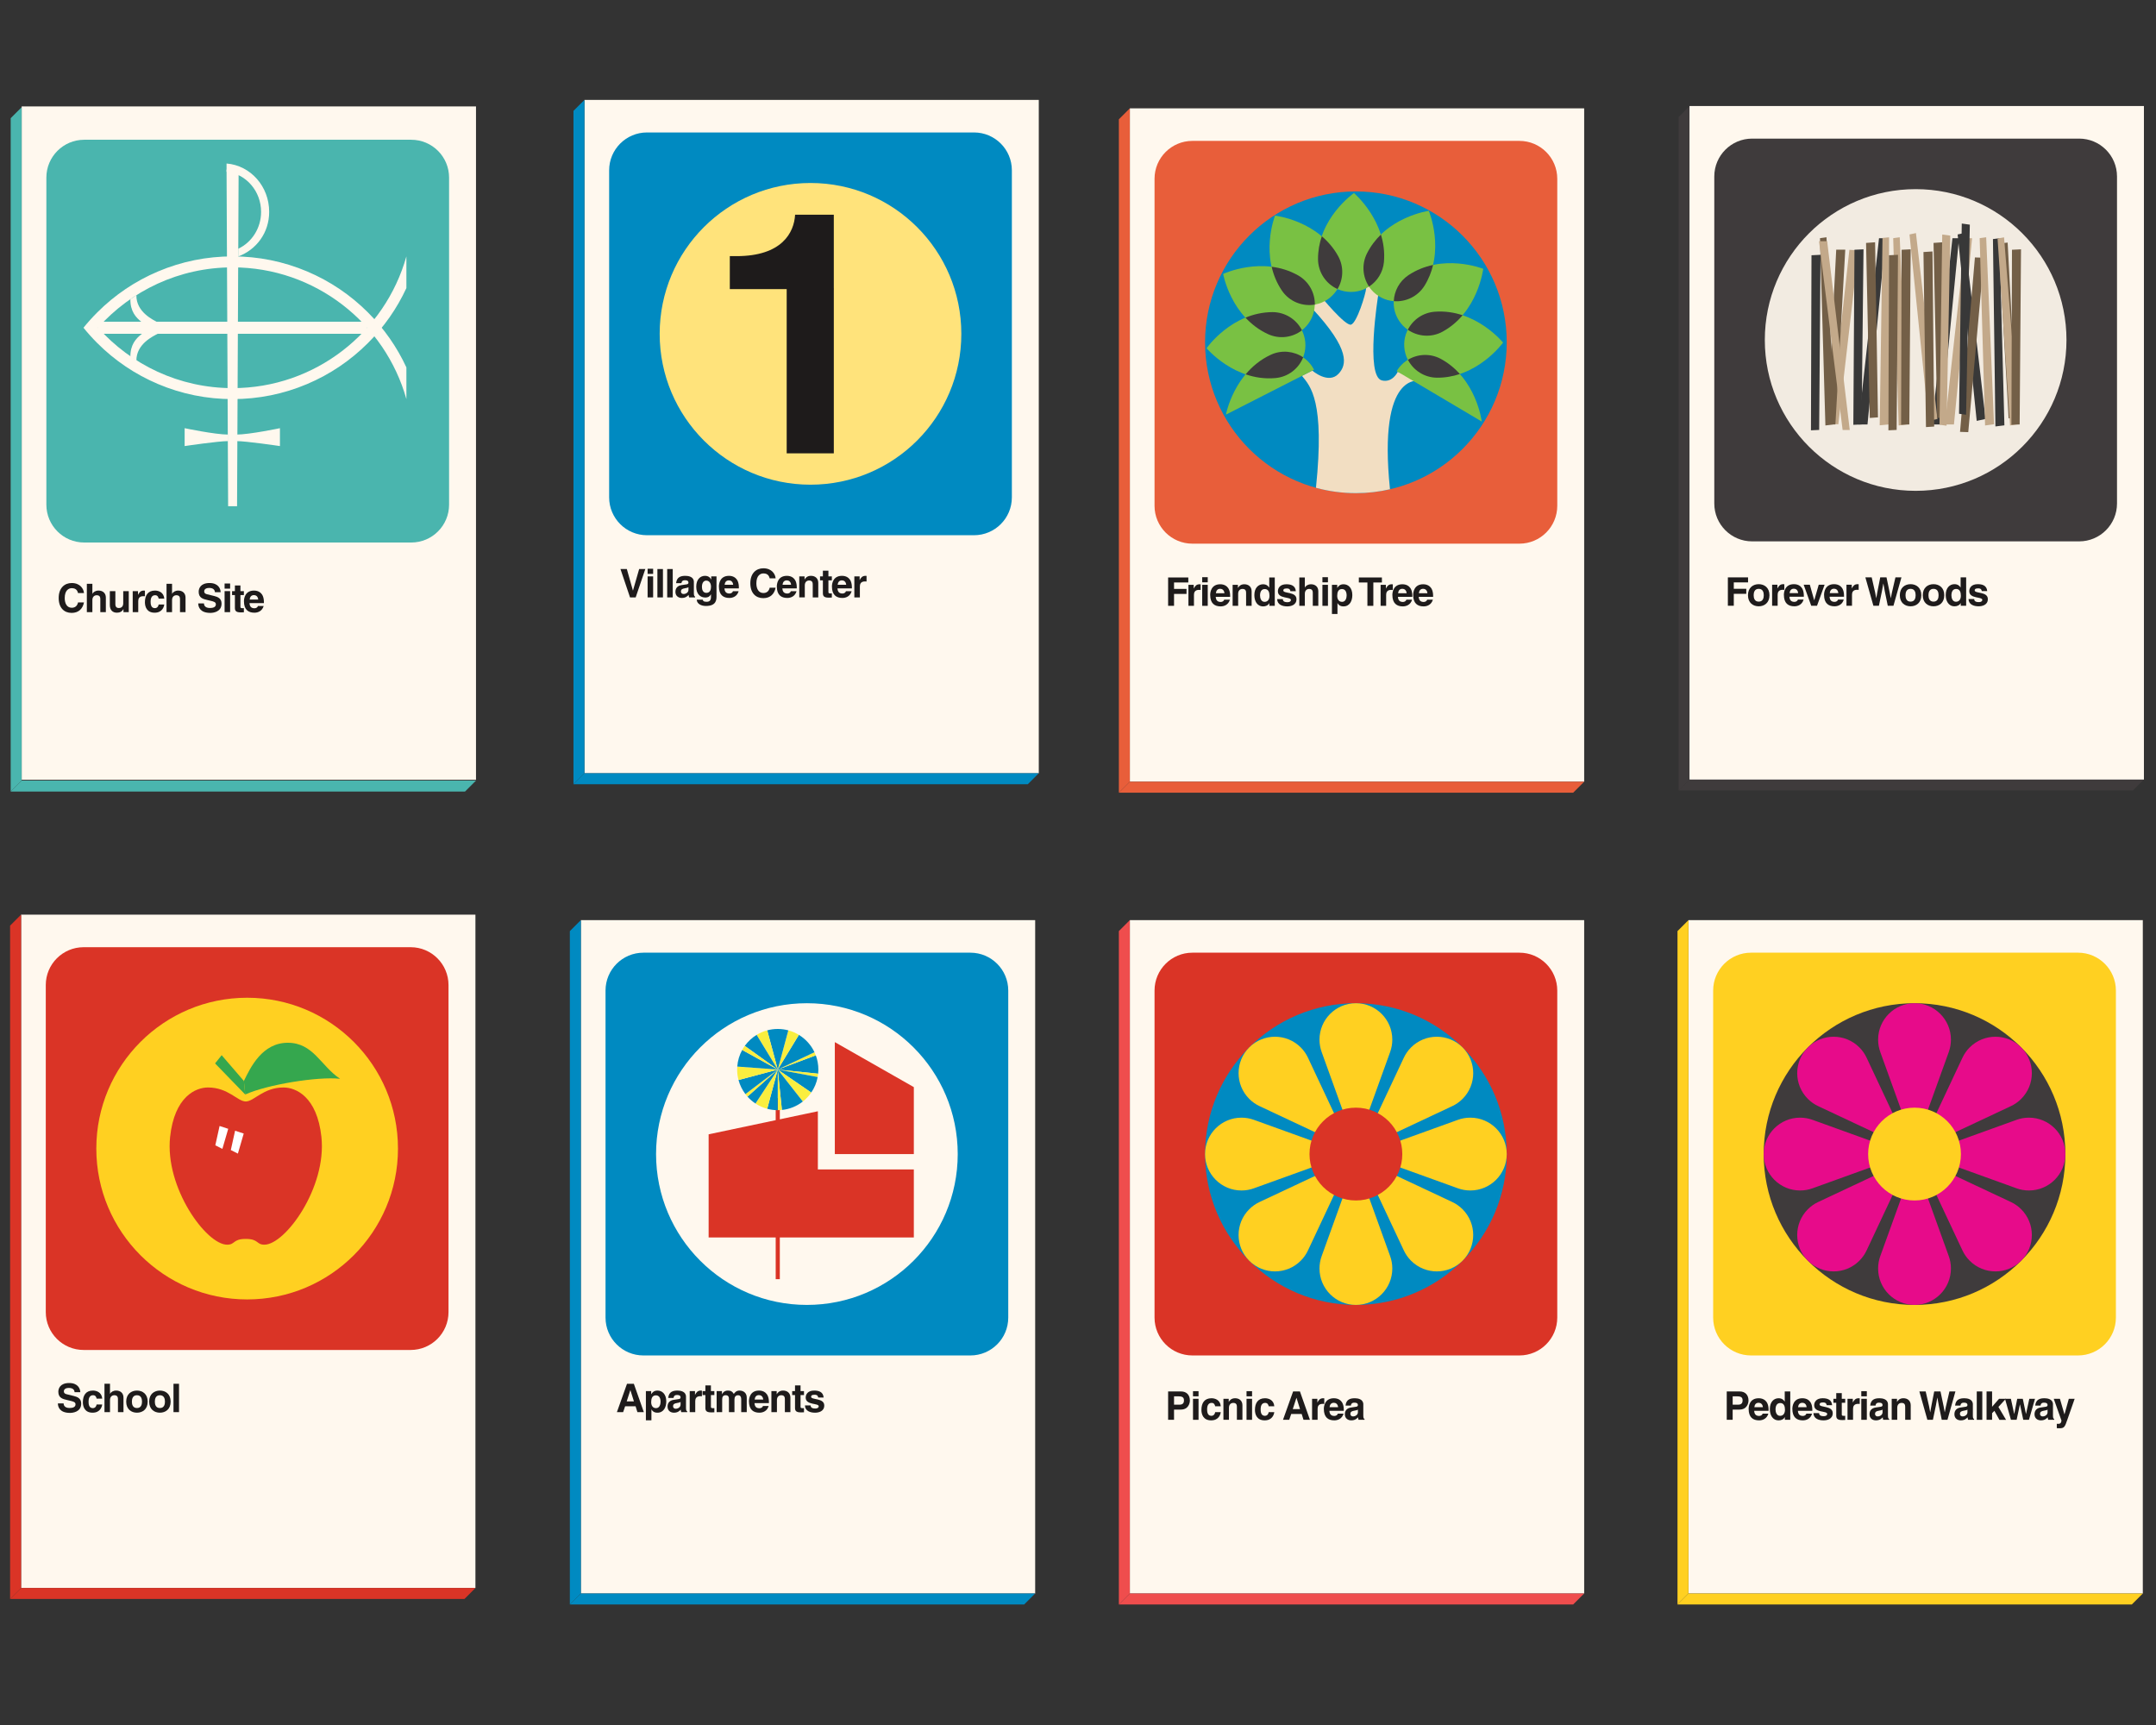 <?xml version="1.0" encoding="utf-8"?>
<!-- Generator: Adobe Illustrator 15.0.0, SVG Export Plug-In . SVG Version: 6.00 Build 0)  -->
<!DOCTYPE svg PUBLIC "-//W3C//DTD SVG 1.0//EN" "http://www.w3.org/TR/2001/REC-SVG-20010904/DTD/svg10.dtd">
<svg version="1.0" id="Layer_1" xmlns="http://www.w3.org/2000/svg" xmlns:xlink="http://www.w3.org/1999/xlink" x="0px" y="0px"
	 width="1280px" height="1024px" viewBox="0 0 1280 1024" enable-background="new 0 0 1280 1024" xml:space="preserve">
<rect x="0" y="0" width="1280" height="1024" fill="#333333" stroke="none"/>
<rect x="346.979" y="59.307" fill="#FFF8EE" width="269.738" height="399.722"/>
<rect x="12.515" y="542.955" fill="#FFF8EE" width="269.739" height="399.721"/>
<polyline fill="#008AC1" points="340.463,465.542 610.202,465.542 616.717,459.028 346.979,459.028 "/>
<polyline fill="#008AC1" points="346.979,459.028 346.979,59.307 340.463,65.822 340.463,465.542 "/>
<rect x="1003.092" y="62.956" fill="#FFFFFF" width="269.739" height="399.722"/>
<polyline fill="#3F3B3C" points="1003.092,462.678 1003.092,62.956 996.576,69.47 996.576,469.192 "/>
<polyline fill="#3F3B3C" points="996.576,469.192 1266.316,469.192 1272.831,462.678 1003.092,462.678 "/>
<rect x="1002.428" y="546.211" fill="#FFF8EE" width="269.74" height="399.723"/>
<rect x="344.833" y="546.213" fill="#FFF8EE" width="269.74" height="399.721"/>
<rect x="1003.092" y="62.956" fill="#FFF8EE" width="269.74" height="399.722"/>
<rect x="12.861" y="63.172" fill="#FFF8EE" width="269.738" height="399.72"/>
<polyline fill="#008AC1" points="338.318,952.448 608.057,952.448 614.573,945.934 344.833,945.934 "/>
<polyline fill="#008AC1" points="344.833,945.934 344.833,546.213 338.318,552.728 338.318,952.448 "/>
<polyline fill="#FFD021" points="995.913,952.448 1265.651,952.448 1272.168,945.934 1002.428,945.934 "/>
<polyline fill="#FFD021" points="1002.428,945.934 1002.428,546.211 995.913,552.727 995.913,952.448 "/>
<rect x="670.773" y="546.211" fill="#FFF8EE" width="269.739" height="399.723"/>
<polyline fill="#EF4D4D" points="664.259,952.448 933.998,952.448 940.513,945.934 670.773,945.934 "/>
<polyline fill="#EF4D4D" points="670.773,945.934 670.773,546.211 664.259,552.727 664.259,952.448 "/>
<rect x="670.773" y="64.315" fill="#FFF8EE" width="269.739" height="399.722"/>
<polyline fill="#E85E3A" points="664.259,470.552 933.998,470.552 940.513,464.037 670.773,464.037 "/>
<polyline fill="#E85E3A" points="670.773,464.037 670.773,64.315 664.259,70.83 664.259,470.552 "/>
<polyline fill="#DA3426" points="6,949.191 275.738,949.191 282.254,942.676 12.515,942.676 "/>
<polyline fill="#DA3426" points="12.515,942.676 12.515,542.955 6,549.47 6,949.191 "/>
<polyline fill="#4AB5AE" points="12.86,463.357 12.86,63.635 6.345,70.15 6.345,469.872 "/>
<polyline fill="#4AB5AE" points="6.345,469.872 276.084,469.872 282.6,463.357 12.86,463.357 "/>
<path fill="#008AC1" d="M600.737,295.246c0,12.414-10.064,22.476-22.477,22.476H384.119c-12.412,0-22.476-10.062-22.476-22.476
	V101.105c0-12.413,10.063-22.475,22.476-22.475h194.142c12.412,0,22.477,10.063,22.477,22.475V295.246z"/>
<circle fill="#FFE37B" cx="481.19" cy="198.176" r="89.547"/>
<path fill="#008AC1" d="M598.593,782.152c0,12.413-10.063,22.477-22.478,22.477h-194.14c-12.414,0-22.476-10.063-22.476-22.477
	v-194.14c0-12.414,10.062-22.477,22.476-22.477h194.14c12.414,0,22.478,10.063,22.478,22.477V782.152z"/>
<circle fill="#FFF8EE" cx="479.046" cy="685.082" r="89.548"/>
<polygon fill="#DA3426" points="420.707,734.595 542.534,734.595 542.534,694.203 485.56,694.203 485.56,659.674 420.707,673.355 
	"/>
<polygon fill="#DA3426" points="542.534,685.082 542.534,645.342 495.627,618.631 495.627,685.082 "/>
<rect x="460.529" y="651.857" fill="#DA3426" width="2.443" height="107.493"/>
<g id="XMLID_2_">
	<g>
		<path fill="#008AC1" d="M485.855,634.919c0,0.831-0.042,1.651-0.124,2.459l-23.98-2.459l22.58-8.446h0.003
			C485.318,629.102,485.855,631.948,485.855,634.919z"/>
		<path fill="#FAEE3F" d="M461.751,634.919l23.98,2.459c-0.068,0.671-0.162,1.333-0.286,1.984L461.751,634.919z"/>
		<path fill="#008AC1" d="M461.751,634.919l23.694,4.443c-0.626,3.368-1.951,6.488-3.824,9.205L461.751,634.919z"/>
		<path fill="#FAEE3F" d="M484.334,626.473h-0.003l-22.58,8.446l21.799-10.297C483.839,625.225,484.1,625.844,484.334,626.473z"/>
		<path fill="#008AC1" d="M483.55,624.622l-21.799,10.297l12.531-20.594l0.003-0.003
			C478.292,616.769,481.533,620.352,483.55,624.622z"/>
		<path fill="#FAEE3F" d="M461.751,634.919l19.87,13.648c-1.388,2.017-3.071,3.812-4.993,5.319L461.751,634.919z"/>
		<path fill="#008AC1" d="M461.751,634.919l14.877,18.968c-3.492,2.742-7.76,4.541-12.418,5.013L461.751,634.919z"/>
		<path fill="#FAEE3F" d="M474.285,614.322l-0.003,0.003l-12.531,20.594l6.268-23.28
			C470.253,612.234,472.357,613.146,474.285,614.322z"/>
		<path fill="#008AC1" d="M468.019,611.639l-6.268,23.28l-6.268-23.28c1.997-0.538,4.099-0.824,6.268-0.824
			C463.921,610.814,466.021,611.101,468.019,611.639z"/>
		<path fill="#FAEE3F" d="M461.751,634.919l2.459,23.98c-0.808,0.082-1.628,0.124-2.459,0.124V634.919z"/>
		<path fill="#008AC1" d="M461.751,634.919v24.104c-2.169,0-4.271-0.286-6.268-0.824L461.751,634.919z"/>
		<path fill="#FAEE3F" d="M455.483,611.639l6.268,23.28l-12.531-20.594l-0.003-0.003
			C451.145,613.146,453.249,612.234,455.483,611.639z"/>
		<path fill="#008AC1" d="M449.22,614.325l12.531,20.594l-19.593-14.043c1.886-2.628,4.29-4.863,7.059-6.554L449.22,614.325z"/>
		<path fill="#FAEE3F" d="M461.751,634.919l-6.268,23.28c-2.501-0.671-4.844-1.732-6.951-3.124L461.751,634.919z"/>
		<path fill="#008AC1" d="M461.751,634.919l-13.219,20.156c-1.766-1.156-3.368-2.54-4.771-4.11l0.003-0.003L461.751,634.919z"/>
		<path fill="#FAEE3F" d="M461.751,634.919l-17.987,16.043l-0.003,0.003c-0.424-0.476-0.831-0.968-1.212-1.476L461.751,634.919z"/>
		<path fill="#008AC1" d="M461.751,634.919l-19.202,14.57c-1.876-2.463-3.283-5.3-4.098-8.378L461.751,634.919z"/>
		<path fill="#FAEE3F" d="M461.751,634.919l-23.3,6.192c-0.524-1.978-0.805-4.053-0.805-6.192c0-0.6,0.022-1.195,0.068-1.785
			L461.751,634.919z"/>
		<path fill="#008AC1" d="M461.751,634.919l-24.036-1.785c0.257-3.554,1.286-6.896,2.922-9.854h0.003L461.751,634.919z"/>
		<path fill="#FAEE3F" d="M461.751,634.919L440.64,623.28h-0.003c0.459-0.834,0.968-1.635,1.521-2.404L461.751,634.919z"/>
	</g>
	<g>
	</g>
</g>
<path fill="#FFD021" d="M1256.188,782.15c0,12.413-10.064,22.477-22.478,22.477h-194.14c-12.414,0-22.477-10.063-22.477-22.477
	v-194.14c0-12.413,10.063-22.477,22.477-22.477h194.14c12.413,0,22.478,10.063,22.478,22.477V782.15z"/>
<circle fill="#3F3B3C" cx="1136.64" cy="685.082" r="89.548"/>
<path fill="#DA3426" d="M924.532,782.15c0,12.413-10.063,22.477-22.476,22.477H707.916c-12.413,0-22.476-10.063-22.476-22.477
	v-194.14c0-12.413,10.063-22.477,22.476-22.477h194.141c12.413,0,22.476,10.063,22.476,22.477V782.15z"/>
<circle fill="#008AC1" cx="804.986" cy="685.082" r="89.548"/>
<path fill="#E85E3A" d="M924.532,300.256c0,12.413-10.063,22.475-22.476,22.475H707.916c-12.413,0-22.476-10.062-22.476-22.475
	V106.115c0-12.414,10.063-22.476,22.476-22.476h194.141c12.412,0,22.476,10.062,22.476,22.476V300.256z"/>
<circle fill="#008AC1" cx="804.986" cy="203.186" r="89.547"/>
<path fill="#DA3426" d="M266.273,778.895c0,12.412-10.063,22.477-22.477,22.477H49.657c-12.413,0-22.476-10.064-22.476-22.477
	v-194.14c0-12.412,10.063-22.476,22.476-22.476h194.14c12.413,0,22.477,10.063,22.477,22.476V778.895z"/>
<circle fill="#FFD021" cx="146.727" cy="681.825" r="89.547"/>
<path fill="#4AB5AE" d="M266.618,299.576c0,12.413-10.063,22.476-22.476,22.476H50.003c-12.414,0-22.477-10.063-22.477-22.476
	V105.435c0-12.413,10.063-22.476,22.477-22.476h194.14c12.413,0,22.476,10.063,22.476,22.476V299.576z"/>
<path fill="#FFF8EE" d="M241.272,218.106 M49.555,194.557c2.543-3.148,5.263-6.172,8.154-9.063
	c10.438-10.439,22.596-18.635,36.132-24.36c14.017-5.929,28.903-8.935,44.249-8.935c15.344,0,30.231,3.006,44.248,8.935
	c13.537,5.726,25.693,13.921,36.133,24.36c9.525,9.526,17.184,20.482,22.802,32.613v18.808c-12.664-45.064-54.128-78.2-103.183-78.2
	c-31.727,0-60.277,13.86-79.914,35.842H49.555z"/>
<path fill="#FFF8EE" d="M58.166,194.486c19.64,21.981,48.197,35.913,79.924,35.913c49.054,0,90.516-33.132,103.181-78.195
	l0.002,18.804c-5.618,12.13-13.277,23.087-22.802,32.611c-10.439,10.439-22.596,18.636-36.133,24.362
	c-14.017,5.929-28.904,8.935-44.248,8.935c-15.346,0-30.232-3.006-44.249-8.935c-13.536-5.726-25.693-13.922-36.132-24.362
	c-2.892-2.89-5.611-5.914-8.154-9.063L58.166,194.486z"/>
<polyline fill="#FFF8EE" points="122.286,190.976 218.001,190.976 218.001,198.141 58.176,198.141 58.176,190.976 122.286,190.976 
	"/>
<polygon fill="#FFF8EE" points="140.739,300.496 135.438,300.496 134.505,100.665 141.672,100.665 "/>
<path fill="#FFF8EE" d="M134.505,97.064 M141.533,147.612c7.938-3.758,13.475-12.137,13.475-21.845
	c0-12.234-8.793-22.357-20.103-23.784 M134.905,101.984c-0.131-0.017-0.26-0.032-0.393-0.046l-0.008-4.874
	c14.25,1.145,25.306,13.582,25.306,28.704c0,12.496-7.684,22.506-18.392,26.479l0.022-4.596c0.03-0.014,0.063-0.023,0.092-0.038"/>
<path fill="#FFF8EE" d="M84.288,191.325c-3.663-2.807-6.963-6.53-6.886-13.725l3.566-2.356
	c-0.16,10.166,10.264,14.779,12.651,16.082H84.288z"/>
<path fill="#FFF8EE" d="M84.288,198.141c-3.663,2.807-6.963,6.531-6.886,13.726l3.566,2.355
	c-0.16-10.166,10.264-14.778,12.651-16.082H84.288z"/>
<path fill="#FFF8EE" d="M135.502,257.973c-7.861,0.001-25.887-3.793-25.887-3.793v10.619c0,0,20.074-2.988,25.887-2.951"/>
<path fill="#FFF8EE" d="M140.305,257.973c7.86,0.001,25.887-3.793,25.887-3.793v10.619c0,0-20.074-2.988-25.887-2.951"/>
<path fill="#3F3B3C" d="M1256.851,298.895c0,12.414-10.063,22.476-22.477,22.476h-194.141c-12.414,0-22.476-10.062-22.476-22.476
	v-194.14c0-12.414,10.062-22.476,22.476-22.476h194.141c12.414,0,22.477,10.062,22.477,22.476V298.895z"/>
<circle fill="#F2EBE1" cx="1137.304" cy="201.826" r="89.547"/>
<polygon fill="#C3A98A" points="1086.526,251.585 1091.404,251.871 1103.334,148.601 1097.969,148.287 "/>
<polygon fill="#383838" points="1103.342,251.988 1115.557,141.424 1119.465,141.424 1108.716,251.988 "/>
<polygon fill="#383838" points="1146.936,251.988 1159.15,141.424 1163.059,141.424 1152.311,251.988 "/>
<polygon fill="#383838" points="1173.553,249.841 1162.231,139.182 1166.054,138.359 1178.806,248.71 "/>
<polygon fill="#383838" points="1184.662,253.147 1183.195,141.921 1187.073,141.441 1189.997,252.487 "/>
<polygon fill="#C3A98A" points="1144.979,249.841 1133.656,139.182 1137.479,138.359 1150.232,248.71 "/>
<polygon fill="#C3A98A" points="1127.198,252.573 1123.984,141.382 1127.856,140.842 1132.52,251.827 "/>
<polygon fill="#735F47" points="1084.775,251.988 1089.662,251.988 1095.523,148.198 1090.15,148.198 "/>
<polygon fill="#383838" points="1100.313,252.179 1105.194,251.957 1106.354,148.007 1100.984,148.251 "/>
<polygon fill="#735F47" points="1110.069,248.111 1114.942,247.754 1113.226,143.813 1107.865,144.205 "/>
<polygon fill="#735F47" points="1150.125,248.111 1154.997,247.754 1153.281,143.813 1147.922,144.205 "/>
<polygon fill="#735F47" points="1163.658,256.366 1168.541,256.529 1177.863,152.992 1172.492,152.813 "/>
<polygon fill="#735F47" points="1143.432,253.532 1148.307,253.21 1147.306,149.259 1141.944,149.615 "/>
<polygon fill="#735F47" points="1192.502,248.345 1197.358,247.815 1191.924,144.002 1186.582,144.584 "/>
<polygon fill="#C3A98A" points="1154.664,251.988 1166.879,141.424 1170.787,141.424 1160.039,251.988 "/>
<polygon fill="#C3A98A" points="1178.52,252.573 1175.308,141.382 1179.178,140.842 1183.842,251.827 "/>
<polygon fill="#735F47" points="1083.722,252.573 1080.508,141.382 1084.379,140.842 1089.043,251.827 "/>
<polygon fill="#C3A98A" points="1193.354,252.573 1185.939,141.583 1189.788,140.896 1198.645,251.627 "/>
<polygon fill="#C3A98A" points="1115.958,252.471 1117.631,141.249 1121.522,140.878 1121.309,251.962 "/>
<polygon fill="#735F47" points="1194.175,252.193 1199.054,251.954 1199.861,148.002 1194.494,148.264 "/>
<polygon fill="#383838" points="1075.146,255.449 1080.026,255.213 1080.835,151.26 1075.466,151.521 "/>
<polygon fill="#735F47" points="1121.142,255.449 1126.021,255.213 1126.828,151.26 1121.461,151.521 "/>
<polygon fill="#735F47" points="1128.666,252.193 1133.545,251.954 1134.354,148.002 1128.986,148.264 "/>
<polygon fill="#C3A98A" points="1093.949,255.247 1098.185,255.247 1084.775,143.192 1079.943,143.192 "/>
<polygon fill="#C3A98A" points="1151.46,252.126 1155.654,252.712 1157.869,139.88 1153.083,139.211 "/>
<polygon fill="#383838" points="1163.059,245.611 1167.253,246.198 1169.469,133.365 1164.684,132.697 "/>
<g>
	<g>
		<path fill="#1E1B1B" d="M379.463,337.792h3.658l-5.723,16.839h-3.354l-5.676-16.839h3.776l3.611,12.758h0.047L379.463,337.792z"/>
		<path fill="#1E1B1B" d="M387.765,340.677h-3.283v-3.049h3.283V340.677z M387.765,342.154v12.477h-3.283v-12.477H387.765z"/>
		<path fill="#1E1B1B" d="M393.581,354.631h-3.283v-16.839h3.283V354.631z"/>
		<path fill="#1E1B1B" d="M399.397,354.631h-3.283v-16.839h3.283V354.631z"/>
		<path fill="#1E1B1B" d="M411.945,352.191c0,1.478,0.328,1.807,0.727,1.947v0.492h-3.541c-0.188-0.586-0.234-0.774-0.305-1.478
			c-0.751,0.774-1.807,1.806-4.034,1.806c-1.876,0-3.8-1.055-3.8-3.635c0-2.439,1.548-3.683,3.636-3.987l2.955-0.445
			c0.516-0.07,1.149-0.281,1.149-0.985c0-1.384-1.313-1.454-2.158-1.454c-1.642,0-1.923,1.009-2.017,1.735h-3.166
			c0.375-3.822,3.025-4.362,5.581-4.362c1.76,0,4.973,0.54,4.973,3.612V352.191z M408.732,348.557
			c-0.329,0.258-0.868,0.469-2.229,0.68c-1.22,0.212-2.228,0.517-2.228,1.877c0,1.148,0.891,1.501,1.524,1.501
			c1.454,0,2.932-0.938,2.932-2.463V348.557z"/>
		<path fill="#1E1B1B" d="M425.384,342.154v11.82c0,2.157-0.164,5.745-6.31,5.745c-2.579,0-5.3-1.102-5.44-3.752h3.564
			c0.141,0.633,0.398,1.267,2.299,1.267c1.759,0,2.603-0.845,2.603-2.861v-1.501l-0.047-0.047c-0.539,0.961-1.359,1.876-3.33,1.876
			c-3.002,0-5.37-2.087-5.37-6.449c0-4.315,2.438-6.427,5.183-6.427c2.322,0,3.26,1.36,3.659,2.182h0.047v-1.853H425.384z
			 M419.333,351.934c2.228,0,2.79-1.899,2.79-3.611c0-2.018-0.984-3.659-2.813-3.659c-1.22,0-2.58,0.892-2.58,3.8
			C416.729,350.058,417.386,351.934,419.333,351.934z"/>
		<path fill="#1E1B1B" d="M438.518,350.973c-0.867,3.002-3.354,3.986-5.488,3.986c-3.518,0-6.215-1.688-6.215-6.824
			c0-1.501,0.517-6.31,5.98-6.31c2.463,0,5.863,1.173,5.863,6.872v0.586h-8.56c0.094,0.938,0.281,3.049,2.931,3.049
			c0.915,0,1.854-0.469,2.111-1.359H438.518z M435.281,347.149c-0.188-2.017-1.478-2.627-2.533-2.627
			c-1.548,0-2.368,0.985-2.556,2.627H435.281z"/>
		<path fill="#1E1B1B" d="M456.951,343.303c-0.281-1.008-0.82-2.907-3.729-2.907c-1.688,0-4.175,1.125-4.175,5.886
			c0,3.025,1.196,5.746,4.175,5.746c1.946,0,3.307-1.102,3.729-3.166h3.519c-0.704,3.659-3.096,6.215-7.317,6.215
			c-4.479,0-7.692-3.025-7.692-8.842c0-5.887,3.4-8.889,7.739-8.889c5.042,0,7.083,3.472,7.271,5.957H456.951z"/>
		<path fill="#1E1B1B" d="M472.899,350.973c-0.867,3.002-3.354,3.986-5.487,3.986c-3.519,0-6.216-1.688-6.216-6.824
			c0-1.501,0.517-6.31,5.98-6.31c2.463,0,5.863,1.173,5.863,6.872v0.586h-8.56c0.094,0.938,0.281,3.049,2.932,3.049
			c0.914,0,1.853-0.469,2.11-1.359H472.899z M469.663,347.149c-0.188-2.017-1.478-2.627-2.533-2.627
			c-1.548,0-2.368,0.985-2.556,2.627H469.663z"/>
		<path fill="#1E1B1B" d="M485.799,354.631h-3.284v-7.575c0-0.915-0.047-2.463-2.134-2.463c-1.454,0-2.58,0.985-2.58,2.885v7.153
			h-3.283v-12.477h3.143v1.829h0.047c0.445-0.751,1.384-2.158,3.753-2.158c2.438,0,4.339,1.431,4.339,4.175V354.631z"/>
		<path fill="#1E1B1B" d="M491.825,342.154h2.041v2.345h-2.041v6.778c0,0.727,0.023,1.008,1.36,1.008
			c0.212,0,0.446-0.023,0.681-0.047v2.486c-0.517,0.023-1.032,0.047-1.548,0.047h-0.422c-2.838,0-3.354-1.079-3.354-2.697v-7.575
			h-1.688v-2.345h1.688v-3.378h3.283V342.154z"/>
		<path fill="#1E1B1B" d="M505.616,350.973c-0.867,3.002-3.354,3.986-5.487,3.986c-3.519,0-6.216-1.688-6.216-6.824
			c0-1.501,0.517-6.31,5.98-6.31c2.463,0,5.863,1.173,5.863,6.872v0.586h-8.56c0.094,0.938,0.281,3.049,2.932,3.049
			c0.914,0,1.853-0.469,2.11-1.359H505.616z M502.38,347.149c-0.188-2.017-1.478-2.627-2.533-2.627
			c-1.548,0-2.368,0.985-2.556,2.627H502.38z"/>
		<path fill="#1E1B1B" d="M507.211,342.154h3.143v2.157h0.047c0.681-1.267,1.431-2.486,3.424-2.486c0.212,0,0.423,0.023,0.634,0.048
			v3.33c-0.281-0.047-0.634-0.047-0.938-0.047c-2.557,0-3.025,1.595-3.025,2.979v6.496h-3.283V342.154z"/>
	</g>
</g>
<path fill="#1E1B1B" d="M433.282,171.627v-19.582h3.995c26.978,0,34.17-13.989,34.768-24.58h22.981v44.163L433.282,171.627z"/>
<rect x="467.052" y="171.403" fill="#1E1B1B" width="27.975" height="97.709"/>
<path fill="#FAEE3F" d="M501.512,137.621c-0.001,0.006-0.004,0.013-0.006,0.019"/>
<g>
	<g>
		<path fill="#1E1B1B" d="M1029.339,359.583h-3.519v-16.839h11.984v2.979h-8.466v3.799h7.41v2.979h-7.41V359.583z"/>
		<path fill="#1E1B1B" d="M1044.138,359.911c-3.354,0-6.379-2.063-6.379-6.566s3.025-6.567,6.379-6.567s6.379,2.064,6.379,6.567
			S1047.491,359.911,1044.138,359.911z M1044.138,349.545c-2.533,0-3.002,2.205-3.002,3.8s0.469,3.799,3.002,3.799
			c2.532,0,3.002-2.204,3.002-3.799S1046.67,349.545,1044.138,349.545z"/>
		<path fill="#1E1B1B" d="M1052.088,347.106h3.143v2.157h0.047c0.681-1.267,1.431-2.486,3.424-2.486
			c0.212,0,0.423,0.023,0.634,0.047v3.331c-0.281-0.047-0.634-0.047-0.938-0.047c-2.557,0-3.025,1.595-3.025,2.979v6.496h-3.283
			V347.106z"/>
		<path fill="#1E1B1B" d="M1070.779,355.925c-0.867,3.002-3.354,3.986-5.488,3.986c-3.518,0-6.215-1.688-6.215-6.824
			c0-1.501,0.517-6.31,5.98-6.31c2.463,0,5.863,1.173,5.863,6.872v0.586h-8.56c0.094,0.938,0.281,3.049,2.931,3.049
			c0.915,0,1.854-0.469,2.111-1.359H1070.779z M1067.543,352.102c-0.188-2.017-1.478-2.627-2.533-2.627
			c-1.548,0-2.368,0.985-2.556,2.627H1067.543z"/>
		<path fill="#1E1B1B" d="M1078.754,359.583h-3.447l-4.479-12.477h3.659l2.579,9.193h0.047l2.65-9.193h3.494L1078.754,359.583z"/>
		<path fill="#1E1B1B" d="M1094.632,355.925c-0.867,3.002-3.354,3.986-5.487,3.986c-3.519,0-6.216-1.688-6.216-6.824
			c0-1.501,0.517-6.31,5.98-6.31c2.463,0,5.863,1.173,5.863,6.872v0.586h-8.56c0.094,0.938,0.281,3.049,2.932,3.049
			c0.914,0,1.853-0.469,2.11-1.359H1094.632z M1091.396,352.102c-0.188-2.017-1.478-2.627-2.533-2.627
			c-1.548,0-2.368,0.985-2.556,2.627H1091.396z"/>
		<path fill="#1E1B1B" d="M1096.227,347.106h3.143v2.157h0.047c0.681-1.267,1.431-2.486,3.424-2.486
			c0.212,0,0.423,0.023,0.634,0.047v3.331c-0.281-0.047-0.634-0.047-0.938-0.047c-2.557,0-3.025,1.595-3.025,2.979v6.496h-3.283
			V347.106z"/>
		<path fill="#1E1B1B" d="M1107.461,342.744h3.753c2.157,9.217,2.368,10.39,2.674,12.313h0.047
			c0.305-1.759,0.563-3.471,2.345-12.313h3.729c1.97,9.24,2.134,10.132,2.509,12.313h0.047c0.281-1.595,0.563-3.049,2.744-12.313
			h3.565l-4.738,16.839h-3.377c-1.735-8.255-2.04-9.897-2.604-13.134h-0.047c-0.516,3.236-0.797,4.456-2.603,13.134h-3.284
			L1107.461,342.744z"/>
		<path fill="#1E1B1B" d="M1134.291,359.911c-3.354,0-6.379-2.063-6.379-6.566s3.025-6.567,6.379-6.567s6.379,2.064,6.379,6.567
			S1137.645,359.911,1134.291,359.911z M1134.291,349.545c-2.533,0-3.002,2.205-3.002,3.8s0.469,3.799,3.002,3.799
			c2.532,0,3.002-2.204,3.002-3.799S1136.823,349.545,1134.291,349.545z"/>
		<path fill="#1E1B1B" d="M1147.918,359.911c-3.354,0-6.379-2.063-6.379-6.566s3.025-6.567,6.379-6.567s6.379,2.064,6.379,6.567
			S1151.271,359.911,1147.918,359.911z M1147.918,349.545c-2.533,0-3.002,2.205-3.002,3.8s0.469,3.799,3.002,3.799
			c2.532,0,3.002-2.204,3.002-3.799S1150.45,349.545,1147.918,349.545z"/>
		<path fill="#1E1B1B" d="M1167.29,359.583h-3.214v-1.571h-0.047c-0.797,1.407-2.251,1.899-3.611,1.899
			c-3.705,0-5.253-3.283-5.253-6.707c0-4.315,2.438-6.427,5.183-6.427c2.11,0,3.096,1.149,3.611,1.947h0.047v-5.98h3.284V359.583z
			 M1161.239,357.214c2.087,0,2.908-1.735,2.908-3.588c0-1.993-0.563-4.011-2.814-4.011c-2.088,0-2.791,1.854-2.791,3.823
			C1158.542,354.916,1159.128,357.214,1161.239,357.214z"/>
		<path fill="#1E1B1B" d="M1176.577,350.905c-0.141-0.797-0.423-1.642-2.205-1.642s-2.017,0.681-2.017,1.22
			c0,1.97,7.81,0.539,7.81,5.136c0,3.636-3.518,4.292-5.465,4.292c-2.837,0-5.909-0.984-6.004-4.315h3.378
			c0,1.056,0.656,1.83,2.721,1.83c1.688,0,2.087-0.821,2.087-1.29c0-2.088-7.739-0.517-7.739-5.184c0-1.829,1.149-4.175,5.042-4.175
			c2.439,0,5.348,0.61,5.605,4.128H1176.577z"/>
	</g>
</g>
<path fill="#FAEE3F" d="M1157.626,141.269c-0.003,0.008-0.005,0.014-0.008,0.02"/>
<g>
	<g>
		<path fill="#1E1B1B" d="M369.954,838.278h-3.706l6.004-16.839h4.058l5.934,16.839h-3.823l-1.078-3.471h-6.215L369.954,838.278z
			 M372.064,831.899h4.292l-2.087-6.661h-0.047L372.064,831.899z"/>
		<path fill="#1E1B1B" d="M386.605,827.607h0.047c0.609-0.985,1.524-2.135,3.729-2.135c2.743,0,5.183,2.111,5.183,6.427
			c0,3.424-1.548,6.707-5.253,6.707c-2.299,0-3.12-1.243-3.519-1.923h-0.047v6.449h-3.283v-17.331h3.143V827.607z M389.49,835.909
			c2.11,0,2.697-2.298,2.697-3.775c0-1.97-0.704-3.823-2.791-3.823c-2.252,0-2.791,2.018-2.791,4.011
			C386.605,834.174,387.403,835.909,389.49,835.909z"/>
		<path fill="#1E1B1B" d="M407.268,835.839c0,1.478,0.328,1.807,0.727,1.947v0.492h-3.541c-0.188-0.586-0.234-0.774-0.305-1.478
			c-0.751,0.774-1.807,1.806-4.034,1.806c-1.876,0-3.8-1.055-3.8-3.635c0-2.439,1.548-3.683,3.636-3.987l2.955-0.445
			c0.516-0.07,1.149-0.281,1.149-0.985c0-1.384-1.313-1.454-2.158-1.454c-1.642,0-1.923,1.009-2.017,1.735h-3.166
			c0.375-3.822,3.025-4.362,5.581-4.362c1.76,0,4.973,0.54,4.973,3.612V835.839z M404.055,832.204
			c-0.329,0.258-0.868,0.469-2.229,0.68c-1.22,0.212-2.228,0.517-2.228,1.877c0,1.148,0.891,1.501,1.524,1.501
			c1.454,0,2.932-0.938,2.932-2.463V832.204z"/>
		<path fill="#1E1B1B" d="M409.472,825.802h3.143v2.157h0.047c0.681-1.267,1.431-2.486,3.424-2.486c0.212,0,0.423,0.023,0.634,0.047
			v3.331c-0.281-0.047-0.634-0.047-0.938-0.047c-2.556,0-3.025,1.595-3.025,2.979v6.496h-3.283V825.802z"/>
		<path fill="#1E1B1B" d="M422.065,825.802h2.041v2.345h-2.041v6.778c0,0.727,0.023,1.008,1.36,1.008
			c0.212,0,0.446-0.023,0.681-0.047v2.486c-0.517,0.023-1.032,0.047-1.548,0.047h-0.422c-2.838,0-3.354-1.079-3.354-2.697v-7.575
			h-1.688v-2.345h1.688v-3.378h3.283V825.802z"/>
		<path fill="#1E1B1B" d="M443.338,838.278h-3.283v-7.575c0-1.853-0.821-2.463-1.782-2.463c-1.643,0-2.229,1.079-2.229,2.557v7.481
			h-3.283v-7.505c0-1.056,0-2.533-1.97-2.533c-1.548,0-2.041,1.079-2.041,2.439v7.599h-3.283v-12.477h3.143v1.829h0.047
			c0.422-0.821,1.337-2.158,3.541-2.158c1.807,0,2.627,0.657,3.472,1.994c0.422-0.61,1.337-1.994,3.33-1.994
			c2.439,0,4.339,1.431,4.339,4.175V838.278z"/>
		<path fill="#1E1B1B" d="M456.354,834.62c-0.867,3.002-3.354,3.986-5.488,3.986c-3.518,0-6.215-1.688-6.215-6.824
			c0-1.501,0.517-6.31,5.98-6.31c2.463,0,5.863,1.173,5.863,6.872v0.586h-8.56c0.094,0.938,0.281,3.049,2.931,3.049
			c0.915,0,1.854-0.469,2.111-1.359H456.354z M453.117,830.797c-0.188-2.017-1.478-2.627-2.533-2.627
			c-1.548,0-2.368,0.985-2.556,2.627H453.117z"/>
		<path fill="#1E1B1B" d="M469.254,838.278h-3.284v-7.575c0-0.915-0.047-2.463-2.134-2.463c-1.454,0-2.58,0.985-2.58,2.885v7.153
			h-3.283v-12.477h3.143v1.829h0.047c0.445-0.751,1.384-2.158,3.753-2.158c2.438,0,4.339,1.431,4.339,4.175V838.278z"/>
		<path fill="#1E1B1B" d="M475.28,825.802h2.041v2.345h-2.041v6.778c0,0.727,0.023,1.008,1.36,1.008
			c0.212,0,0.446-0.023,0.681-0.047v2.486c-0.517,0.023-1.032,0.047-1.548,0.047h-0.422c-2.838,0-3.354-1.079-3.354-2.697v-7.575
			h-1.688v-2.345h1.688v-3.378h3.283V825.802z"/>
		<path fill="#1E1B1B" d="M485.764,829.601c-0.141-0.797-0.423-1.642-2.205-1.642s-2.017,0.681-2.017,1.22
			c0,1.97,7.81,0.539,7.81,5.136c0,3.636-3.518,4.292-5.465,4.292c-2.837,0-5.909-0.984-6.004-4.315h3.378
			c0,1.056,0.656,1.83,2.721,1.83c1.688,0,2.087-0.821,2.087-1.29c0-2.088-7.739-0.517-7.739-5.184c0-1.829,1.149-4.175,5.042-4.175
			c2.439,0,5.348,0.61,5.605,4.128H485.764z"/>
	</g>
</g>
<g>
	<g>
		<path fill="#1E1B1B" d="M1028.674,842.836h-3.519v-16.839h7.692c3.26,0,5.23,2.087,5.23,5.394c0,1.524-0.845,5.371-5.371,5.371
			h-4.033V842.836z M1031.934,833.854c2.626,0,2.626-1.876,2.626-2.627c0-1.642-0.914-2.321-3.096-2.321h-2.79v4.948H1031.934z"/>
		<path fill="#1E1B1B" d="M1049.852,839.178c-0.867,3.002-3.354,3.986-5.488,3.986c-3.518,0-6.215-1.688-6.215-6.824
			c0-1.501,0.517-6.31,5.98-6.31c2.463,0,5.863,1.173,5.863,6.872v0.586h-8.56c0.094,0.938,0.281,3.049,2.931,3.049
			c0.915,0,1.854-0.469,2.111-1.359H1049.852z M1046.615,835.354c-0.188-2.017-1.478-2.627-2.533-2.627
			c-1.548,0-2.368,0.985-2.556,2.627H1046.615z"/>
		<path fill="#1E1B1B" d="M1062.868,842.836h-3.214v-1.571h-0.047c-0.797,1.407-2.251,1.899-3.611,1.899
			c-3.705,0-5.253-3.283-5.253-6.707c0-4.315,2.438-6.427,5.183-6.427c2.11,0,3.096,1.149,3.611,1.947h0.047v-5.98h3.284V842.836z
			 M1056.817,840.467c2.087,0,2.908-1.735,2.908-3.588c0-1.993-0.563-4.011-2.814-4.011c-2.088,0-2.791,1.854-2.791,3.823
			C1054.12,838.169,1054.706,840.467,1056.817,840.467z"/>
		<path fill="#1E1B1B" d="M1075.813,839.178c-0.867,3.002-3.354,3.986-5.487,3.986c-3.519,0-6.216-1.688-6.216-6.824
			c0-1.501,0.517-6.31,5.98-6.31c2.463,0,5.863,1.173,5.863,6.872v0.586h-8.56c0.094,0.938,0.281,3.049,2.932,3.049
			c0.914,0,1.853-0.469,2.11-1.359H1075.813z M1072.577,835.354c-0.188-2.017-1.478-2.627-2.533-2.627
			c-1.548,0-2.368,0.985-2.556,2.627H1072.577z"/>
		<path fill="#1E1B1B" d="M1084.492,834.158c-0.141-0.797-0.423-1.642-2.205-1.642s-2.017,0.681-2.017,1.22
			c0,1.97,7.81,0.539,7.81,5.136c0,3.636-3.518,4.292-5.465,4.292c-2.837,0-5.909-0.984-6.004-4.315h3.378
			c0,1.056,0.656,1.83,2.721,1.83c1.688,0,2.087-0.821,2.087-1.29c0-2.088-7.739-0.517-7.739-5.184c0-1.829,1.149-4.175,5.042-4.175
			c2.439,0,5.348,0.61,5.605,4.128H1084.492z"/>
		<path fill="#1E1B1B" d="M1093.45,830.359h2.041v2.345h-2.041v6.778c0,0.727,0.023,1.008,1.36,1.008
			c0.212,0,0.446-0.023,0.681-0.047v2.486c-0.517,0.023-1.032,0.047-1.548,0.047h-0.422c-2.838,0-3.354-1.079-3.354-2.697v-7.575
			h-1.688v-2.345h1.688v-3.378h3.283V830.359z"/>
		<path fill="#1E1B1B" d="M1096.852,830.359h3.143v2.157h0.047c0.681-1.267,1.431-2.486,3.424-2.486
			c0.212,0,0.423,0.023,0.634,0.048v3.33c-0.281-0.047-0.634-0.047-0.938-0.047c-2.557,0-3.025,1.595-3.025,2.979v6.496h-3.283
			V830.359z"/>
		<path fill="#1E1B1B" d="M1108.319,828.882h-3.283v-3.049h3.283V828.882z M1108.319,830.359v12.477h-3.283v-12.477H1108.319z"/>
		<path fill="#1E1B1B" d="M1120.867,840.396c0,1.478,0.328,1.807,0.727,1.947v0.492h-3.541c-0.188-0.586-0.234-0.774-0.305-1.478
			c-0.751,0.774-1.807,1.806-4.034,1.806c-1.876,0-3.8-1.055-3.8-3.635c0-2.439,1.548-3.683,3.636-3.987l2.955-0.445
			c0.516-0.07,1.149-0.281,1.149-0.985c0-1.384-1.313-1.454-2.158-1.454c-1.642,0-1.923,1.009-2.017,1.735h-3.166
			c0.375-3.822,3.025-4.362,5.581-4.362c1.76,0,4.973,0.54,4.973,3.612V840.396z M1117.654,836.762
			c-0.329,0.258-0.868,0.469-2.229,0.68c-1.22,0.212-2.228,0.517-2.228,1.877c0,1.148,0.891,1.501,1.524,1.501
			c1.454,0,2.932-0.938,2.932-2.463V836.762z"/>
		<path fill="#1E1B1B" d="M1134.376,842.836h-3.284v-7.575c0-0.915-0.047-2.463-2.134-2.463c-1.454,0-2.58,0.985-2.58,2.885v7.153
			h-3.283v-12.477h3.143v1.829h0.047c0.445-0.751,1.384-2.158,3.753-2.158c2.438,0,4.339,1.431,4.339,4.175V842.836z"/>
		<path fill="#1E1B1B" d="M1139.513,825.997h3.753c2.157,9.217,2.368,10.39,2.674,12.313h0.047
			c0.305-1.759,0.563-3.471,2.345-12.313h3.729c1.97,9.24,2.134,10.132,2.509,12.313h0.047c0.282-1.595,0.563-3.049,2.744-12.313
			h3.565l-4.738,16.839h-3.377c-1.735-8.256-2.04-9.897-2.604-13.134h-0.047c-0.516,3.236-0.797,4.456-2.603,13.134h-3.284
			L1139.513,825.997z"/>
		<path fill="#1E1B1B" d="M1171.268,840.396c0,1.478,0.328,1.807,0.727,1.947v0.492h-3.541c-0.188-0.586-0.234-0.774-0.305-1.478
			c-0.751,0.774-1.807,1.806-4.034,1.806c-1.876,0-3.8-1.055-3.8-3.635c0-2.439,1.548-3.683,3.636-3.987l2.955-0.445
			c0.516-0.07,1.149-0.281,1.149-0.985c0-1.384-1.313-1.454-2.158-1.454c-1.642,0-1.923,1.009-2.017,1.735h-3.166
			c0.375-3.822,3.025-4.362,5.581-4.362c1.76,0,4.973,0.54,4.973,3.612V840.396z M1168.055,836.762
			c-0.329,0.258-0.868,0.469-2.229,0.68c-1.22,0.212-2.228,0.517-2.228,1.877c0,1.148,0.891,1.501,1.524,1.501
			c1.454,0,2.932-0.938,2.932-2.463V836.762z"/>
		<path fill="#1E1B1B" d="M1176.873,842.836h-3.283v-16.839h3.283V842.836z"/>
		<path fill="#1E1B1B" d="M1182.689,842.836h-3.283v-16.839h3.283v9.1l4.128-4.737h4.034l-4.409,4.831l4.526,7.646h-3.94
			l-2.979-5.348l-1.36,1.407V842.836z"/>
		<path fill="#1E1B1B" d="M1204.571,842.836h-3.378l-1.946-9.1h-0.047l-1.946,9.1h-3.377l-3.519-12.477h3.494l1.947,8.959h0.047
			l1.759-8.959h3.307l1.876,8.959h0.047l1.947-8.959h3.377L1204.571,842.836z"/>
		<path fill="#1E1B1B" d="M1218.831,840.396c0,1.478,0.328,1.807,0.727,1.947v0.492h-3.541c-0.188-0.586-0.234-0.774-0.305-1.478
			c-0.751,0.774-1.807,1.806-4.034,1.806c-1.876,0-3.8-1.055-3.8-3.635c0-2.439,1.548-3.683,3.636-3.987l2.955-0.445
			c0.516-0.07,1.149-0.281,1.149-0.985c0-1.384-1.313-1.454-2.158-1.454c-1.642,0-1.923,1.009-2.017,1.735h-3.166
			c0.375-3.822,3.025-4.362,5.581-4.362c1.76,0,4.973,0.54,4.973,3.612V840.396z M1215.618,836.762
			c-0.329,0.258-0.868,0.469-2.229,0.68c-1.22,0.212-2.228,0.517-2.228,1.877c0,1.148,0.891,1.501,1.524,1.501
			c1.454,0,2.932-0.938,2.932-2.463V836.762z"/>
		<path fill="#1E1B1B" d="M1227.416,842.625c-1.548,4.62-1.971,5.229-4.832,5.229c-0.445,0-1.008-0.023-1.478-0.047v-2.626
			c0.141,0.023,0.353,0.047,0.634,0.047c1.196,0,1.853-0.165,2.157-1.877l-4.597-12.992h3.659l2.673,9.193h0.047l2.557-9.193h3.471
			L1227.416,842.625z"/>
	</g>
</g>
<path fill="#FAEE3F" d="M1156.963,624.525c-0.004,0.006-0.006,0.013-0.008,0.021"/>
<g>
	<g>
		<path fill="#E70B8A" d="M1156.934,624.605l-14.383,39.856h-11.823l-14.377-39.849c-0.856-2.327-1.325-4.84-1.325-7.465
			c0-11.938,9.678-21.614,21.615-21.614c11.937,0,21.613,9.676,21.613,21.614c0,2.59-0.456,5.075-1.291,7.377L1156.934,624.605z"/>
		<path fill="#E70B8A" d="M1193.751,656.667l-38.351,18.014l-8.361-8.361l18.01-38.342c1.041-2.252,2.488-4.36,4.343-6.216
			c8.442-8.441,22.127-8.44,30.569,0c8.44,8.44,8.44,22.126,0,30.566c-1.832,1.833-3.913,3.268-6.132,4.303L1193.751,656.667z"/>
		<path fill="#E70B8A" d="M1197.115,705.374l-39.855-14.382v-11.824l39.848-14.376c2.327-0.858,4.842-1.325,7.465-1.325
			c11.938,0,21.615,9.677,21.615,21.615c0,11.937-9.677,21.613-21.615,21.613c-2.59,0-5.075-0.457-7.377-1.293L1197.115,705.374z"/>
		<path fill="#E70B8A" d="M1165.055,742.192l-18.015-38.352l8.361-8.359l38.342,18.009c2.251,1.04,4.36,2.487,6.218,4.343
			c8.44,8.441,8.44,22.127,0,30.567c-8.442,8.44-22.127,8.44-30.569,0c-1.831-1.832-3.265-3.912-4.302-6.13L1165.055,742.192z"/>
		<path fill="#E70B8A" d="M1116.348,745.556l14.381-39.854h11.825l14.377,39.847c0.856,2.326,1.323,4.842,1.323,7.466
			c0,11.938-9.676,21.615-21.613,21.615c-11.937,0-21.615-9.678-21.615-21.615c0-2.59,0.455-5.075,1.293-7.377L1116.348,745.556z"/>
		<path fill="#E70B8A" d="M1079.529,713.494l38.351-18.013l8.361,8.36l-18.011,38.344c-1.04,2.249-2.487,4.359-4.342,6.215
			c-8.441,8.441-22.127,8.44-30.568,0s-8.441-22.126,0-30.567c1.832-1.831,3.912-3.267,6.131-4.302L1079.529,713.494z"/>
		<path fill="#E70B8A" d="M1076.165,664.788l39.856,14.382v11.823l-39.849,14.378c-2.326,0.856-4.842,1.324-7.466,1.324
			c-11.938,0-21.615-9.677-21.615-21.613c0-11.938,9.678-21.615,21.615-21.615c2.591,0,5.075,0.455,7.377,1.293L1076.165,664.788z"
			/>
		<path fill="#E70B8A" d="M1108.226,627.97l18.015,38.35l-8.361,8.362l-38.344-18.01c-2.25-1.039-4.359-2.487-6.215-4.343
			c-8.441-8.441-8.441-22.127,0-30.567c8.439-8.44,22.127-8.44,30.568,0c1.832,1.832,3.266,3.91,4.301,6.131L1108.226,627.97z"/>
	</g>
</g>
<circle fill="#FFD021" cx="1136.64" cy="685.082" r="27.545"/>
<g>
	<g>
		<path fill="#1E1B1B" d="M697.021,842.836h-3.519v-16.839h7.692c3.26,0,5.23,2.087,5.23,5.394c0,1.524-0.845,5.371-5.371,5.371
			h-4.033V842.836z M700.281,833.854c2.626,0,2.626-1.876,2.626-2.627c0-1.642-0.914-2.321-3.096-2.321h-2.79v4.948H700.281z"/>
		<path fill="#1E1B1B" d="M711.562,828.882h-3.283v-3.049h3.283V828.882z M711.562,830.359v12.477h-3.283v-12.477H711.562z"/>
		<path fill="#1E1B1B" d="M724.742,838.286c-0.117,1.29-1.126,4.878-5.699,4.878c-4.69,0-5.769-3.588-5.769-6.215
			c0-4.034,1.759-6.919,5.98-6.919c1.97,0,5.206,0.892,5.511,4.785h-3.33c-0.141-0.798-0.609-2.018-2.017-2.018h-0.164
			c-2.064,0-2.604,2.064-2.604,3.612c0,1.36,0.047,4.057,2.532,4.057c1.666,0,2.229-1.595,2.229-2.181H724.742z"/>
		<path fill="#1E1B1B" d="M737.618,842.836h-3.284v-7.575c0-0.915-0.047-2.463-2.134-2.463c-1.454,0-2.58,0.985-2.58,2.885v7.153
			h-3.283v-12.477h3.143v1.829h0.047c0.445-0.751,1.384-2.158,3.753-2.158c2.438,0,4.339,1.431,4.339,4.175V842.836z"/>
		<path fill="#1E1B1B" d="M743.341,828.882h-3.283v-3.049h3.283V828.882z M743.341,830.359v12.477h-3.283v-12.477H743.341z"/>
		<path fill="#1E1B1B" d="M756.521,838.286c-0.117,1.29-1.126,4.878-5.699,4.878c-4.69,0-5.769-3.588-5.769-6.215
			c0-4.034,1.759-6.919,5.98-6.919c1.97,0,5.206,0.892,5.511,4.785h-3.33c-0.141-0.798-0.609-2.018-2.017-2.018h-0.164
			c-2.064,0-2.604,2.064-2.604,3.612c0,1.36,0.047,4.057,2.532,4.057c1.666,0,2.229-1.595,2.229-2.181H756.521z"/>
		<path fill="#1E1B1B" d="M765.41,842.836h-3.706l6.004-16.839h4.058l5.934,16.839h-3.823l-1.078-3.471h-6.215L765.41,842.836z
			 M767.521,836.457h4.292l-2.087-6.661h-0.047L767.521,836.457z"/>
		<path fill="#1E1B1B" d="M778.966,830.359h3.143v2.157h0.047c0.681-1.267,1.431-2.486,3.424-2.486c0.212,0,0.423,0.023,0.634,0.048
			v3.33c-0.281-0.047-0.634-0.047-0.938-0.047c-2.556,0-3.025,1.595-3.025,2.979v6.496h-3.283V830.359z"/>
		<path fill="#1E1B1B" d="M797.658,839.178c-0.867,3.002-3.354,3.986-5.488,3.986c-3.518,0-6.215-1.688-6.215-6.824
			c0-1.501,0.517-6.31,5.98-6.31c2.463,0,5.863,1.173,5.863,6.872v0.586h-8.56c0.094,0.938,0.281,3.049,2.931,3.049
			c0.915,0,1.854-0.469,2.111-1.359H797.658z M794.422,835.354c-0.188-2.017-1.478-2.627-2.533-2.627
			c-1.548,0-2.368,0.985-2.556,2.627H794.422z"/>
		<path fill="#1E1B1B" d="M809.385,840.396c0,1.478,0.328,1.807,0.727,1.947v0.492h-3.541c-0.188-0.586-0.234-0.774-0.305-1.478
			c-0.751,0.774-1.807,1.806-4.034,1.806c-1.876,0-3.8-1.055-3.8-3.635c0-2.439,1.548-3.683,3.636-3.987l2.955-0.445
			c0.516-0.07,1.149-0.281,1.149-0.985c0-1.384-1.313-1.454-2.158-1.454c-1.642,0-1.923,1.009-2.017,1.735h-3.166
			c0.375-3.822,3.025-4.362,5.581-4.362c1.76,0,4.973,0.54,4.973,3.612V840.396z M806.172,836.762
			c-0.329,0.258-0.868,0.469-2.229,0.68c-1.22,0.212-2.228,0.517-2.228,1.877c0,1.148,0.891,1.501,1.524,1.501
			c1.454,0,2.932-0.938,2.932-2.463V836.762z"/>
	</g>
</g>
<path fill="#FAEE3F" d="M825.309,624.525c-0.002,0.006-0.005,0.013-0.008,0.021"/>
<g>
	<g>
		<path fill="#FFD021" d="M825.279,624.605l-14.381,39.856h-11.824l-14.379-39.849c-0.856-2.327-1.323-4.84-1.323-7.465
			c0-11.938,9.677-21.614,21.613-21.614c11.938,0,21.615,9.676,21.615,21.614c0,2.59-0.455,5.075-1.292,7.377L825.279,624.605z"/>
		<path fill="#FFD021" d="M862.098,656.667l-38.352,18.014l-8.361-8.361l18.011-38.342c1.04-2.252,2.487-4.36,4.343-6.216
			c8.441-8.441,22.128-8.44,30.567,0c8.441,8.44,8.441,22.126,0,30.566c-1.832,1.833-3.912,3.268-6.13,4.303L862.098,656.667z"/>
		<path fill="#FFD021" d="M865.461,705.374l-39.854-14.382v-11.824l39.847-14.376c2.326-0.858,4.842-1.325,7.466-1.325
			c11.938,0,21.615,9.677,21.615,21.615c0,11.937-9.677,21.613-21.615,21.613c-2.59,0-5.075-0.457-7.377-1.293L865.461,705.374z"/>
		<path fill="#FFD021" d="M833.4,742.192l-18.014-38.352l8.361-8.359l38.342,18.009c2.252,1.04,4.36,2.487,6.216,4.343
			c8.441,8.441,8.441,22.127,0,30.567c-8.439,8.44-22.126,8.44-30.567,0c-1.831-1.832-3.266-3.912-4.302-6.13L833.4,742.192z"/>
		<path fill="#FFD021" d="M784.694,745.556l14.381-39.854h11.823l14.379,39.847c0.855,2.326,1.323,4.842,1.323,7.466
			c0,11.938-9.677,21.615-21.614,21.615c-11.936,0-21.614-9.678-21.614-21.615c0-2.59,0.456-5.075,1.293-7.377L784.694,745.556z"/>
		<path fill="#FFD021" d="M747.875,713.494l38.35-18.013l8.363,8.36l-18.011,38.344c-1.04,2.249-2.487,4.359-4.343,6.215
			c-8.441,8.441-22.127,8.44-30.567,0c-8.442-8.44-8.442-22.126,0-30.567c1.832-1.831,3.911-3.267,6.13-4.302L747.875,713.494z"/>
		<path fill="#FFD021" d="M744.512,664.788l39.854,14.382v11.823l-39.847,14.378c-2.326,0.856-4.842,1.324-7.466,1.324
			c-11.938,0-21.615-9.677-21.615-21.613c0-11.938,9.679-21.615,21.615-21.615c2.59,0,5.074,0.455,7.377,1.293L744.512,664.788z"/>
		<path fill="#FFD021" d="M776.572,627.97l18.014,38.35l-8.361,8.362l-38.342-18.01c-2.25-1.039-4.36-2.487-6.217-4.343
			c-8.441-8.441-8.441-22.127,0-30.567s22.127-8.44,30.568,0c1.832,1.832,3.267,3.91,4.302,6.131L776.572,627.97z"/>
	</g>
</g>
<circle fill="#DA3426" cx="804.986" cy="685.082" r="27.545"/>
<g>
	<g>
		<path fill="#1E1B1B" d="M697.021,359.639h-3.519V342.8h11.984v2.979h-8.466v3.799h7.41v2.979h-7.41V359.639z"/>
		<path fill="#1E1B1B" d="M705.557,347.162h3.143v2.157h0.047c0.681-1.267,1.431-2.486,3.424-2.486c0.212,0,0.423,0.023,0.634,0.048
			v3.33c-0.281-0.047-0.634-0.047-0.938-0.047c-2.557,0-3.025,1.595-3.025,2.979v6.496h-3.283V347.162z"/>
		<path fill="#1E1B1B" d="M717.025,345.685h-3.283v-3.049h3.283V345.685z M717.025,347.162v12.477h-3.283v-12.477H717.025z"/>
		<path fill="#1E1B1B" d="M730.183,355.98c-0.867,3.002-3.354,3.986-5.487,3.986c-3.519,0-6.216-1.688-6.216-6.824
			c0-1.501,0.517-6.31,5.98-6.31c2.463,0,5.863,1.173,5.863,6.872v0.586h-8.56c0.094,0.938,0.281,3.049,2.932,3.049
			c0.914,0,1.853-0.469,2.11-1.359H730.183z M726.946,352.157c-0.188-2.017-1.478-2.627-2.533-2.627
			c-1.548,0-2.368,0.985-2.556,2.627H726.946z"/>
		<path fill="#1E1B1B" d="M743.082,359.639h-3.284v-7.575c0-0.915-0.047-2.463-2.134-2.463c-1.454,0-2.58,0.985-2.58,2.885v7.153
			h-3.283v-12.477h3.143v1.829h0.047c0.445-0.751,1.384-2.158,3.753-2.158c2.438,0,4.339,1.431,4.339,4.175V359.639z"/>
		<path fill="#1E1B1B" d="M756.825,359.639h-3.214v-1.571h-0.047c-0.797,1.407-2.251,1.899-3.611,1.899
			c-3.705,0-5.253-3.283-5.253-6.707c0-4.315,2.438-6.427,5.183-6.427c2.11,0,3.096,1.149,3.611,1.947h0.047v-5.98h3.284V359.639z
			 M750.774,357.27c2.087,0,2.908-1.735,2.908-3.588c0-1.993-0.563-4.011-2.814-4.011c-2.088,0-2.791,1.854-2.791,3.823
			C748.077,354.972,748.663,357.27,750.774,357.27z"/>
		<path fill="#1E1B1B" d="M766.112,350.961c-0.141-0.797-0.423-1.642-2.205-1.642s-2.017,0.681-2.017,1.22
			c0,1.97,7.81,0.539,7.81,5.136c0,3.636-3.518,4.292-5.465,4.292c-2.837,0-5.909-0.984-6.004-4.315h3.378
			c0,1.056,0.656,1.83,2.721,1.83c1.688,0,2.087-0.821,2.087-1.29c0-2.088-7.739-0.517-7.739-5.184c0-1.829,1.149-4.175,5.042-4.175
			c2.439,0,5.348,0.61,5.605,4.128H766.112z"/>
		<path fill="#1E1B1B" d="M782.671,359.639h-3.284v-7.575c0-0.915-0.047-2.463-2.134-2.463c-1.454,0-2.58,0.985-2.58,2.885v7.153
			h-3.283V342.8h3.283v5.98h0.047c0.423-1.032,1.829-1.947,3.612-1.947c2.438,0,4.339,1.431,4.339,4.175V359.639z"/>
		<path fill="#1E1B1B" d="M788.393,345.685h-3.283v-3.049h3.283V345.685z M788.393,347.162v12.477h-3.283v-12.477H788.393z"/>
		<path fill="#1E1B1B" d="M793.904,348.968h0.047c0.609-0.985,1.524-2.135,3.729-2.135c2.743,0,5.183,2.111,5.183,6.427
			c0,3.424-1.548,6.707-5.253,6.707c-2.299,0-3.12-1.243-3.519-1.923h-0.047v6.449h-3.283v-17.331h3.143V348.968z M796.789,357.27
			c2.11,0,2.697-2.298,2.697-3.775c0-1.97-0.704-3.823-2.791-3.823c-2.252,0-2.791,2.018-2.791,4.011
			C793.904,355.534,794.702,357.27,796.789,357.27z"/>
		<path fill="#1E1B1B" d="M815.341,359.639h-3.518v-13.86h-5.09V342.8h13.696v2.979h-5.089V359.639z"/>
		<path fill="#1E1B1B" d="M819.656,347.162h3.143v2.157h0.047c0.681-1.267,1.431-2.486,3.424-2.486c0.212,0,0.423,0.023,0.634,0.048
			v3.33c-0.281-0.047-0.634-0.047-0.938-0.047c-2.557,0-3.025,1.595-3.025,2.979v6.496h-3.283V347.162z"/>
		<path fill="#1E1B1B" d="M838.348,355.98c-0.867,3.002-3.354,3.986-5.488,3.986c-3.518,0-6.215-1.688-6.215-6.824
			c0-1.501,0.517-6.31,5.98-6.31c2.463,0,5.863,1.173,5.863,6.872v0.586h-8.56c0.094,0.938,0.281,3.049,2.931,3.049
			c0.915,0,1.854-0.469,2.111-1.359H838.348z M835.111,352.157c-0.188-2.017-1.478-2.627-2.533-2.627
			c-1.548,0-2.368,0.985-2.556,2.627H835.111z"/>
		<path fill="#1E1B1B" d="M850.685,355.98c-0.867,3.002-3.354,3.986-5.487,3.986c-3.519,0-6.216-1.688-6.216-6.824
			c0-1.501,0.517-6.31,5.98-6.31c2.463,0,5.863,1.173,5.863,6.872v0.586h-8.56c0.094,0.938,0.281,3.049,2.932,3.049
			c0.914,0,1.853-0.469,2.11-1.359H850.685z M847.448,352.157c-0.188-2.017-1.478-2.627-2.533-2.627
			c-1.548,0-2.368,0.985-2.556,2.627H847.448z"/>
	</g>
</g>
<path fill="#FAEE3F" d="M825.308,142.63c-0.001,0.006-0.004,0.013-0.007,0.02"/>
<g>
	<g>
		<path fill="#1E1B1B" d="M37.753,833.096c0.023,0.938,0.492,2.72,3.564,2.72c1.665,0,3.519-0.398,3.519-2.181
			c0-1.313-1.267-1.665-3.049-2.087l-1.807-0.423c-2.72-0.633-5.347-1.243-5.347-4.948c0-1.876,1.008-5.184,6.473-5.184
			c5.16,0,6.543,3.378,6.566,5.441h-3.377c-0.094-0.75-0.375-2.533-3.447-2.533c-1.337,0-2.932,0.493-2.932,2.018
			c0,1.313,1.079,1.595,1.782,1.759l4.104,1.009c2.298,0.563,4.409,1.501,4.409,4.526c0,5.065-5.16,5.511-6.638,5.511
			c-6.145,0-7.199-3.541-7.199-5.628H37.753z"/>
		<path fill="#1E1B1B" d="M60.666,833.729c-0.117,1.29-1.126,4.878-5.699,4.878c-4.69,0-5.769-3.588-5.769-6.215
			c0-4.034,1.759-6.919,5.98-6.919c1.97,0,5.206,0.892,5.511,4.785h-3.33c-0.141-0.798-0.609-2.018-2.017-2.018h-0.164
			c-2.064,0-2.604,2.064-2.604,3.612c0,1.36,0.047,4.057,2.532,4.057c1.666,0,2.229-1.595,2.229-2.181H60.666z"/>
		<path fill="#1E1B1B" d="M73.308,838.278h-3.284v-7.575c0-0.915-0.047-2.463-2.134-2.463c-1.454,0-2.58,0.985-2.58,2.885v7.153
			h-3.283v-16.839h3.283v5.98h0.047c0.423-1.032,1.829-1.947,3.612-1.947c2.438,0,4.339,1.431,4.339,4.175V838.278z"/>
		<path fill="#1E1B1B" d="M81.306,838.606c-3.354,0-6.379-2.063-6.379-6.566s3.025-6.567,6.379-6.567s6.379,2.064,6.379,6.567
			S84.659,838.606,81.306,838.606z M81.306,828.24c-2.533,0-3.002,2.205-3.002,3.8s0.469,3.799,3.002,3.799
			c2.532,0,3.002-2.204,3.002-3.799S83.838,828.24,81.306,828.24z"/>
		<path fill="#1E1B1B" d="M94.932,838.606c-3.354,0-6.379-2.063-6.379-6.566s3.025-6.567,6.379-6.567s6.379,2.064,6.379,6.567
			S98.285,838.606,94.932,838.606z M94.932,828.24c-2.533,0-3.002,2.205-3.002,3.8s0.469,3.799,3.002,3.799
			c2.532,0,3.002-2.204,3.002-3.799S97.464,828.24,94.932,828.24z"/>
		<path fill="#1E1B1B" d="M106.282,838.278h-3.283v-16.839h3.283V838.278z"/>
	</g>
</g>
<path fill="#FAEE3F" d="M167.049,621.269c-0.002,0.007-0.004,0.014-0.007,0.021"/>
<g>
	<g>
		<path fill="#1E1B1B" d="M46.33,352.057c-0.281-1.008-0.82-2.907-3.729-2.907c-1.688,0-4.175,1.125-4.175,5.886
			c0,3.025,1.196,5.746,4.175,5.746c1.946,0,3.307-1.102,3.729-3.166h3.519c-0.704,3.659-3.096,6.215-7.317,6.215
			c-4.479,0-7.692-3.025-7.692-8.842c0-5.887,3.4-8.889,7.739-8.889c5.042,0,7.083,3.472,7.271,5.957H46.33z"/>
		<path fill="#1E1B1B" d="M62.842,363.385h-3.284v-7.575c0-0.915-0.047-2.463-2.134-2.463c-1.454,0-2.58,0.985-2.58,2.885v7.153
			h-3.283v-16.839h3.283v5.98h0.047c0.423-1.032,1.829-1.947,3.612-1.947c2.438,0,4.339,1.431,4.339,4.175V363.385z"/>
		<path fill="#1E1B1B" d="M76.444,363.385h-3.144v-1.759h-0.047c-0.75,1.337-2.063,2.087-3.799,2.087
			c-2.463,0-4.245-1.407-4.245-4.597v-8.208h3.283v7.739c0,1.923,1.126,2.298,2.135,2.298c1.078,0,2.532-0.609,2.532-2.838v-7.199
			h3.284V363.385z"/>
		<path fill="#1E1B1B" d="M78.789,350.908h3.143v2.157h0.047c0.681-1.267,1.431-2.486,3.424-2.486c0.212,0,0.423,0.023,0.634,0.048
			v3.33c-0.281-0.047-0.634-0.047-0.938-0.047c-2.557,0-3.025,1.595-3.025,2.979v6.496h-3.283V350.908z"/>
		<path fill="#1E1B1B" d="M97.505,358.835c-0.117,1.29-1.126,4.878-5.699,4.878c-4.69,0-5.769-3.588-5.769-6.215
			c0-4.034,1.759-6.919,5.98-6.919c1.97,0,5.206,0.892,5.511,4.785h-3.33c-0.141-0.798-0.609-2.018-2.017-2.018h-0.164
			c-2.064,0-2.604,2.064-2.604,3.612c0,1.36,0.047,4.057,2.532,4.057c1.666,0,2.229-1.595,2.229-2.181H97.505z"/>
		<path fill="#1E1B1B" d="M110.146,363.385h-3.284v-7.575c0-0.915-0.047-2.463-2.134-2.463c-1.454,0-2.58,0.985-2.58,2.885v7.153
			h-3.283v-16.839h3.283v5.98h0.047c0.423-1.032,1.829-1.947,3.612-1.947c2.438,0,4.339,1.431,4.339,4.175V363.385z"/>
		<path fill="#1E1B1B" d="M121.075,358.202c0.023,0.938,0.492,2.72,3.564,2.72c1.665,0,3.519-0.398,3.519-2.181
			c0-1.313-1.267-1.665-3.049-2.087l-1.807-0.423c-2.72-0.633-5.347-1.243-5.347-4.948c0-1.876,1.008-5.184,6.473-5.184
			c5.16,0,6.543,3.378,6.566,5.441h-3.377c-0.094-0.75-0.375-2.533-3.447-2.533c-1.337,0-2.932,0.493-2.932,2.018
			c0,1.313,1.079,1.595,1.782,1.759l4.104,1.009c2.298,0.563,4.409,1.501,4.409,4.526c0,5.065-5.16,5.511-6.638,5.511
			c-6.145,0-7.199-3.541-7.199-5.628H121.075z"/>
		<path fill="#1E1B1B" d="M136.624,349.431h-3.283v-3.049h3.283V349.431z M136.624,350.908v12.477h-3.283v-12.477H136.624z"/>
		<path fill="#1E1B1B" d="M142.745,350.908h2.041v2.345h-2.041v6.778c0,0.727,0.023,1.008,1.36,1.008
			c0.212,0,0.446-0.023,0.681-0.047v2.486c-0.517,0.023-1.032,0.047-1.548,0.047h-0.422c-2.838,0-3.354-1.079-3.354-2.697v-7.575
			h-1.688v-2.345h1.688v-3.378h3.283V350.908z"/>
		<path fill="#1E1B1B" d="M156.536,359.727c-0.867,3.002-3.354,3.986-5.487,3.986c-3.519,0-6.216-1.688-6.216-6.824
			c0-1.501,0.517-6.31,5.98-6.31c2.463,0,5.863,1.173,5.863,6.872v0.586h-8.56c0.094,0.938,0.281,3.049,2.932,3.049
			c0.914,0,1.853-0.469,2.11-1.359H156.536z M153.3,355.903c-0.188-2.017-1.478-2.627-2.533-2.627c-1.548,0-2.368,0.985-2.556,2.627
			H153.3z"/>
	</g>
</g>
<path fill="#DA3426" d="M145.909,735.453c7.796,0,6.169,3.42,11.054,3.42c12.378,0,37.093-33.909,33.862-63.954
	c-2.591-24.104-15.349-29.363-22.458-29.365c-12.109-0.002-17.549,8.306-22.458,8.306c-4.908,0-10.347-8.308-22.456-8.306
	c-7.11,0.002-19.868,5.261-22.459,29.365c-3.23,30.045,21.484,63.954,33.862,63.954
	C139.742,738.873,138.114,735.453,145.909,735.453z"/>
<path fill="#35A74E" d="M144.792,641.695c3.909-8.035,10.857-22.693,26.06-22.693c15.2,0,19.543,13.735,31.054,21.39
	c-13.302-1.466-43.583,3.517-56.321,9.337C144.792,641.695,144.792,641.695,144.792,641.695z"/>
<polygon fill="#35A74E" points="131.6,626.384 144.792,641.695 145.584,649.729 127.69,631.27 "/>
<polygon fill="#FFFFFF" points="130.365,668.413 135.492,670.083 132.027,681.992 127.833,679.881 "/>
<polygon fill="#FFFFFF" points="139.57,671.223 144.697,672.893 141.233,684.802 137.036,682.691 "/>
<path fill="#F2DEC2" d="M781.275,289.558c5.334-51.493-3.251-60.268-8.311-66.434l6.14-3.13c0,0,9.592,8.376,15.636,1.822
	c4.738-5.134,7.164-14.074-15.751-38.762l4.979-7.352c0,0,14.681,17.977,18.125,17.011c3.446-0.965,8.741-18.148,8.99-21.612v-3.048
	l7.647,5.249l-0.554,2.246c0,0-7.636,47.712,2.158,50.25c6.418,1.665,9.512-5.097,9.512-5.097l13.129,5.454
	c0,0-25.088-6.544-17.75,64.282c-6.504,1.503-13.279,2.298-20.241,2.298c-8.208,0-16.159-1.104-23.712-3.174L781.275,289.558z"/>
<path fill="#79C143" d="M782.448,153.718c0-24.244,21.38-39.104,21.38-39.104s19.88,16.795,17.752,40.947
	c-0.941,9.953-9.321,17.741-19.522,17.741C791.237,173.301,782.463,164.537,782.448,153.718z"/>
<path fill="#79C143" d="M760.93,172.396c-13.475-20.156-3.956-44.391-3.956-44.391s25.862,2.915,37.514,24.176
	c4.747,8.798,2.108,19.931-6.372,25.599C779.117,183.792,766.953,181.382,760.93,172.396z"/>
<path fill="#79C143" d="M752.793,198.362c-22.035-10.116-26.617-35.747-26.617-35.747s23.559-11.059,44.618,0.954
	c8.653,5.008,12.232,15.874,7.978,25.145C774.255,198.545,762.629,202.862,752.793,198.362z"/>
<path fill="#79C143" d="M757.223,224.42c-24.144,2.218-40.896-17.714-40.896-17.714s14.906-21.333,39.152-21.423
	c9.996,0.028,18.518,7.661,19.45,17.819C775.918,213.876,767.993,223.415,757.223,224.42z"/>
<path fill="#79C143" d="M727.813,246.153c0,0,4.779-25.583,26.828-35.666c9.119-4.099,20.029-0.661,25.069,8.207
	c0.146,0.257,0.285,0.517,0.419,0.777L727.813,246.153z"/>
<path fill="#79C143" d="M879.719,250.253c0,0-3.148-25.834-24.516-37.292c-8.841-4.668-19.947-1.927-25.54,6.604
	c-0.16,0.248-0.317,0.498-0.467,0.749L879.719,250.253z"/>
<path fill="#79C143" d="M811.532,150.396c10.945-21.634,36.731-25.245,36.731-25.245s10.158,23.96-2.644,44.552
	c-5.331,8.456-16.326,11.621-25.428,7.018C810.535,171.837,806.664,160.054,811.532,150.396z"/>
<path fill="#79C143" d="M836.166,163.33c20.216-13.384,44.41-3.76,44.41-3.76s-3.029,25.849-24.344,37.407
	c-8.818,4.71-19.938,2.02-25.568-6.485C824.69,181.469,827.155,169.314,836.166,163.33z"/>
<path fill="#79C143" d="M835.832,213.583c-1.167-2.26-1.911-4.788-2.117-7.484c-0.828-10.79,7.24-20.207,18.025-21.051
	c24.173-1.855,40.626,18.326,40.626,18.326s-15.226,21.107-39.469,20.833C845.551,224.076,839.064,219.851,835.832,213.583"/>
<g>
	<g>
		<path fill="#3F3B3C" d="M794.069,171.583c-6.815-3.065-11.563-9.909-11.573-17.865c0-4.883,0.867-9.385,2.252-13.462h0.004
			c3.687,3.133,7.109,7.047,9.783,11.925c3.355,6.222,3.02,13.608-0.463,19.406L794.069,171.583z"/>
		<path fill="#3F3B3C" d="M780.967,180.738c-7.499,1.438-15.472-1.603-19.99-8.342c-3.063-4.581-4.937-9.373-6.006-14.045h0.003
			c5.175,0.65,10.6,2.211,15.869,5.218c6.255,3.62,9.859,10.305,9.767,17.232L780.967,180.738z"/>
		<path fill="#3F3B3C" d="M739.18,188.669c4.806-2.013,10.283-3.364,16.346-3.386c7.498,0.021,14.165,4.32,17.424,10.752
			l0.016,0.034c-5.578,4.289-13.285,5.423-20.125,2.292c-5.482-2.516-9.885-5.994-13.405-9.799L739.18,188.669z"/>
		<path fill="#3F3B3C" d="M739.528,222.203c3.799-4.542,8.749-8.784,15.159-11.716c6.321-2.842,13.503-2.062,18.994,1.638
			l-0.001,0.003c-2.638,6.634-8.817,11.585-16.41,12.292c-6.513,0.599-12.485-0.415-17.739-2.213L739.528,222.203z"/>
		<path fill="#3F3B3C" d="M812.791,170.129c-3.796-5.685-4.506-13.195-1.211-19.733c2.245-4.437,5.111-8.113,8.253-11.159
			l-0.081-0.264c1.564,4.97,2.407,10.548,1.876,16.587c-0.577,6.105-3.954,11.395-8.833,14.573L812.791,170.129z"/>
		<path fill="#3F3B3C" d="M827.472,178.767c0.281-6.028,3.332-11.844,8.742-15.438c4.775-3.161,9.771-5.038,14.618-6.062h0.002
			c-0.99,4.136-2.627,8.351-5.166,12.436c-3.967,6.292-11.07,9.656-18.195,9.067L827.472,178.767z"/>
		<path fill="#3F3B3C" d="M835.879,213.583c3.233,6.269,9.72,10.493,17.066,10.624c4.994,0.057,9.605-0.795,13.779-2.182h0.003
			c-3.074-3.424-6.847-6.582-11.478-9.064c-6.238-3.294-13.607-2.898-19.369,0.62L835.879,213.583z"/>
		<path fill="#3F3B3C" d="M835.818,195.738c2.993-5.898,8.896-10.138,15.969-10.691c6.045-0.464,11.604,0.449,16.547,2.081
			l0.013,0.005c-3.167,3.715-7.124,7.163-12.065,9.843c-6.614,3.532-14.522,2.902-20.439-1.221L835.818,195.738z"/>
	</g>
</g>
</svg>

